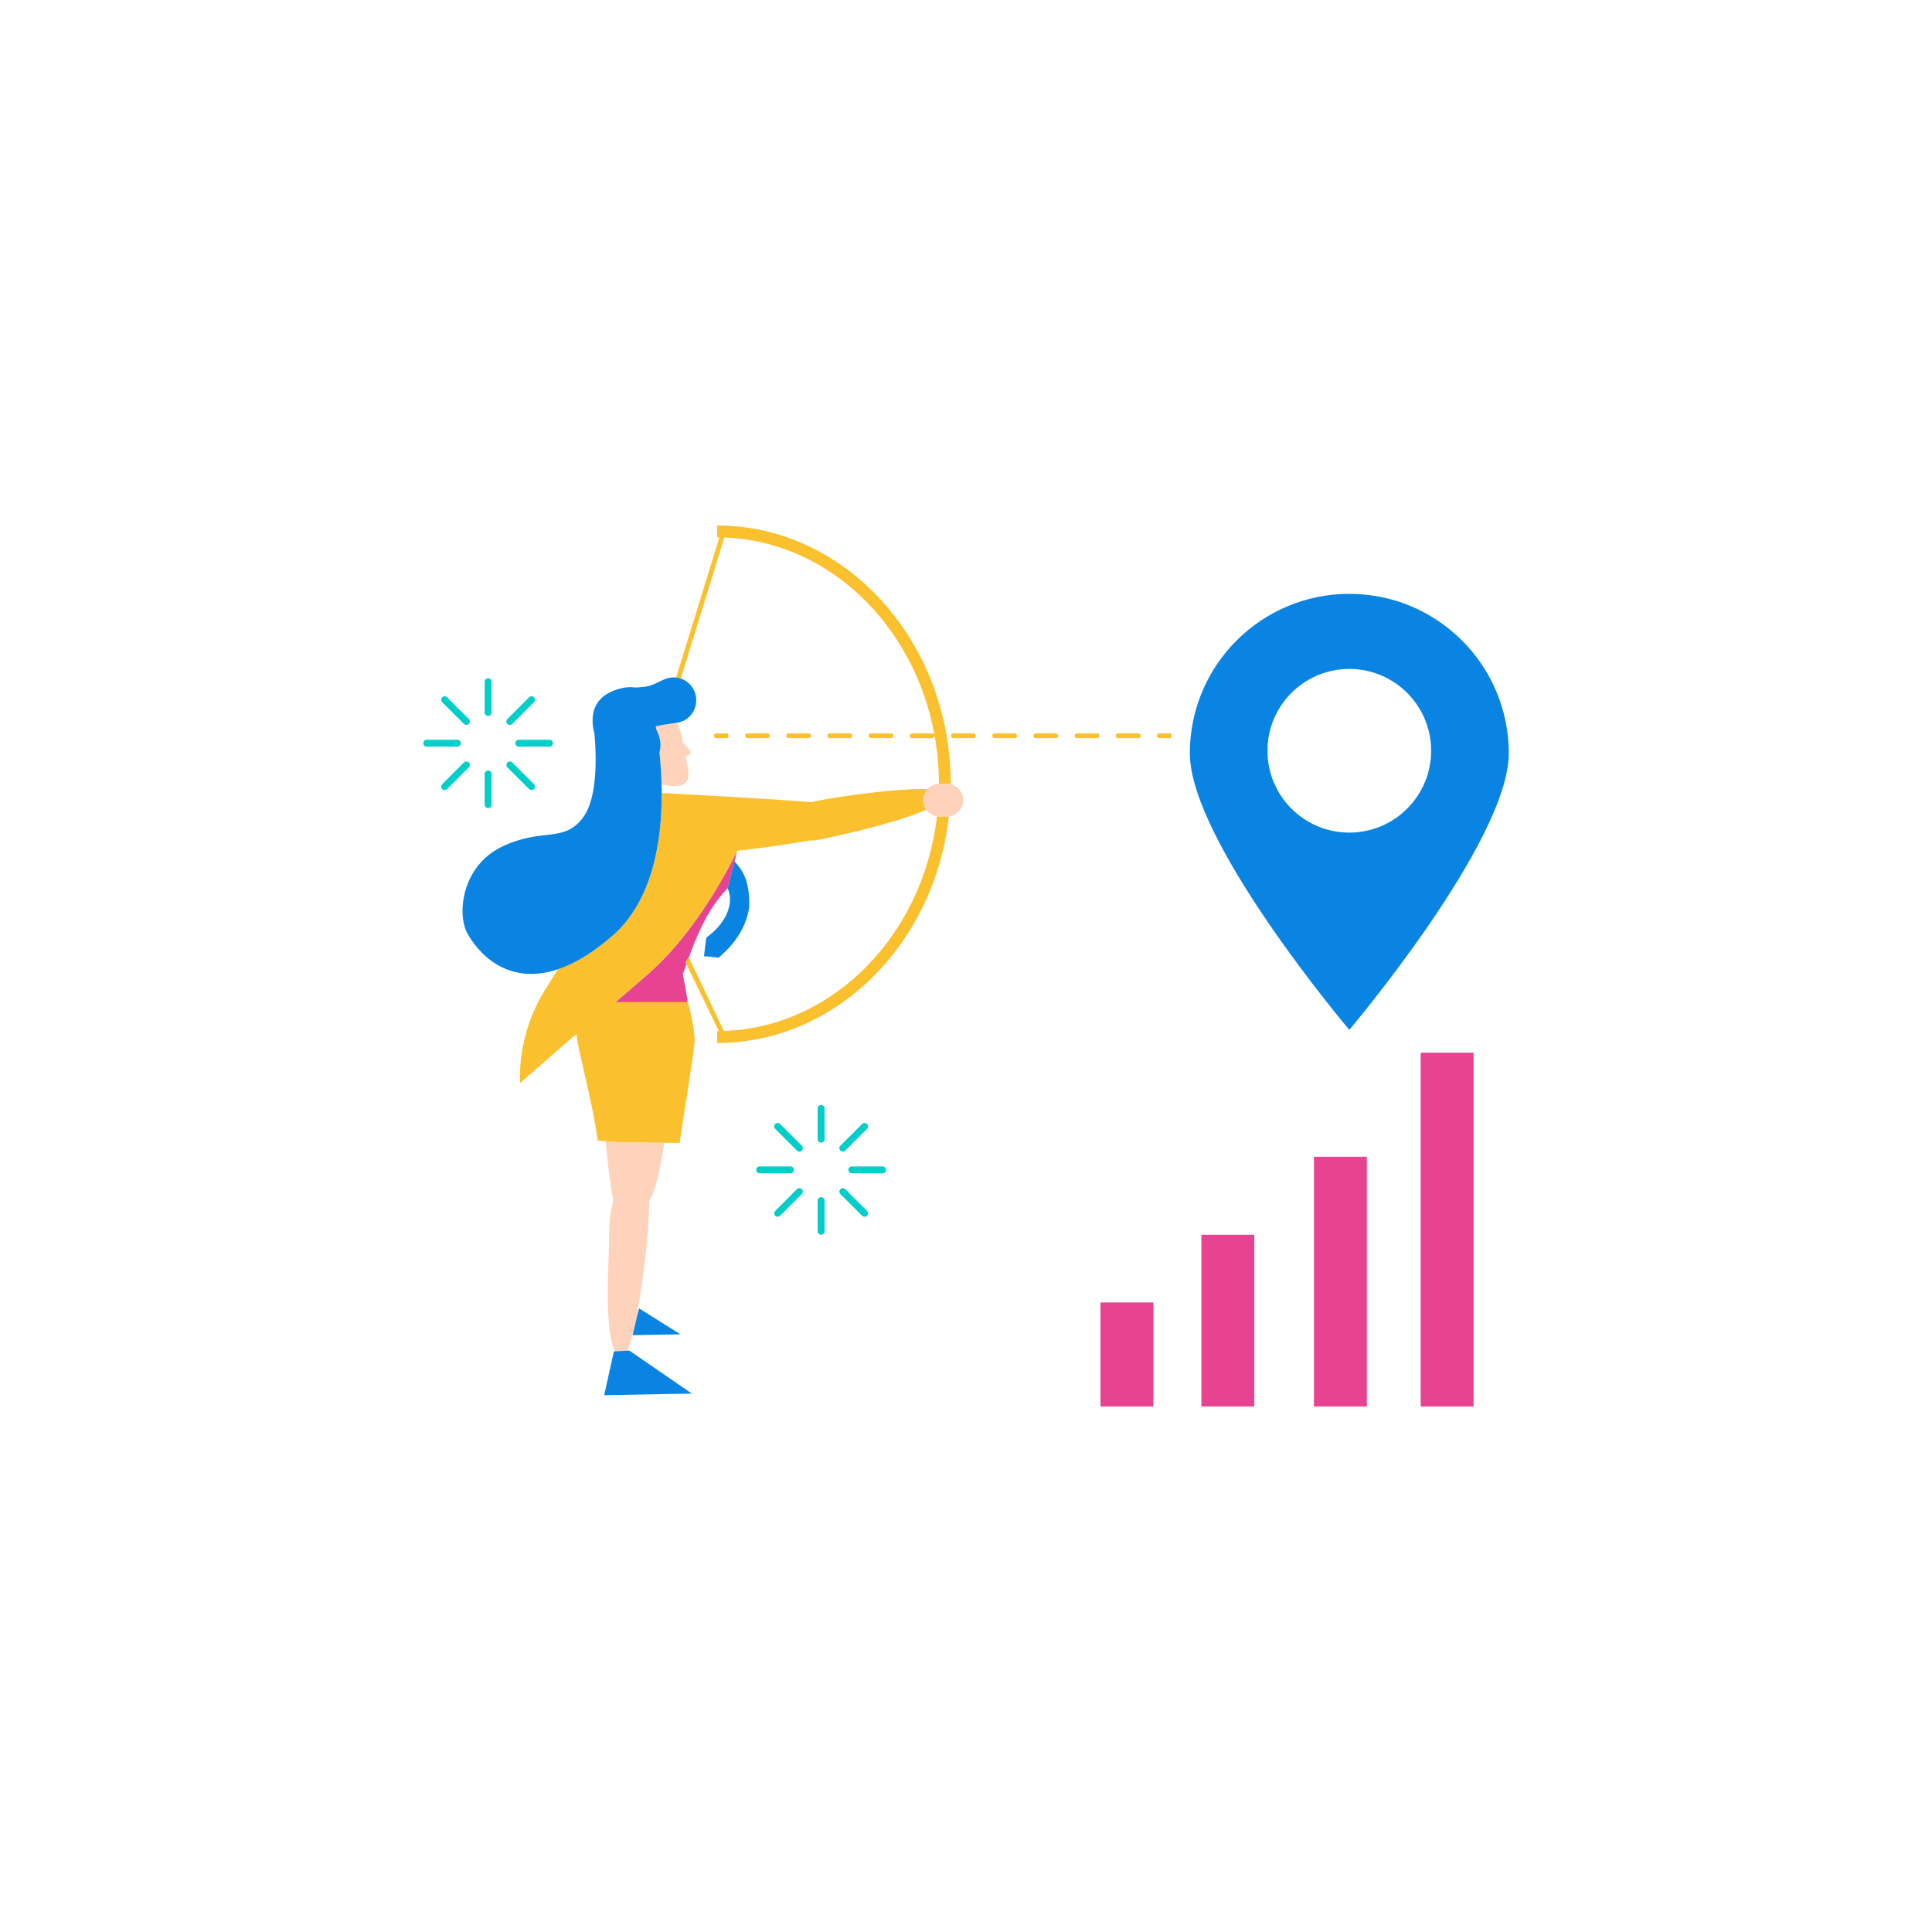 <?xml version="1.0" standalone="no"?>
<svg version="1.1" id="Layer_1" xmlns="http://www.w3.org/2000/svg" xmlns:xlink="http://www.w3.org/1999/xlink" x="0px" y="0px" width="595.28px" height="595.28px" viewBox="0 0 595.28 595.28" enable-background="new 0 0 595.28 595.28" xml:space="preserve">
<path id="color_x5F_5" fill="#FFD2BB" d="M210.861,229.218c1.06,1.442,2.663,2.395,1.444,3.289c-0.269,0.201-0.666,0.378-1.12,0.521
	c1.096,4.818,2.108,8.588-2.332,9.106c-1.359,0.158-3.114-0.011-5.014-0.44c-0.099-3.665-0.36-7.021-0.666-9.872
	c0.251-0.771,0.354-1.602,0.329-2.464c-0.026-0.981-0.227-2.002-0.59-3.029c-0.191-0.542-0.44-1.083-0.717-1.621
	c-0.06-0.351-0.115-0.664-0.165-0.938c0.366-0.091,1.017-0.214,1.778-0.344c0.51-0.088,1.061-0.178,1.605-0.264
	c1.423-0.226,2.766-0.42,2.995-0.447l0.081-0.011c0.926,1.614,1.565,3.48,1.8,5.514c0.019,0.147,0.035,0.291,0.061,0.436
	C210.53,228.822,210.704,229.004,210.861,229.218z M293.207,241.713c-0.085-0.026-0.175-0.041-0.261-0.063
	c-0.394-0.104-0.797-0.18-1.222-0.18h-2.215c-0.071,0-0.14,0.011-0.21,0.02c-0.068,0.009-0.139,0.015-0.209,0.02
	c-1.326,0.112-2.504,0.725-3.347,1.65c-0.049,0.054-0.086,0.118-0.132,0.174c-0.341,0.409-0.631,0.863-0.832,1.368
	c-0.227,0.571-0.352,1.195-0.352,1.85c0,1.108,0.371,2.119,0.975,2.948c0.773,1.064,1.944,1.817,3.303,2.038
	c0.127,0.021,0.254,0.043,0.385,0.054c0.141,0.012,0.275,0.042,0.419,0.042h2.215c0.22,0,0.432-0.026,0.642-0.058
	c0.287-0.043,0.568-0.104,0.841-0.187c2.078-0.638,3.601-2.549,3.601-4.837C296.808,244.265,295.285,242.351,293.207,241.713z
	 M204.636,352.094c-4.955-0.051-11.764-0.149-13.977-0.215c-0.958-0.028-2.573-0.14-4.041-0.263
	c0.59,6.692,1.363,13.332,2.291,17.763c-0.045,0.578-0.092,1.115-0.139,1.635c-1.197,3.8-1.111,8.344-1.111,11.865
	c0,6.177-1.684,26.265,1.839,33.482l3.795-0.2c0.544-1.321,1.099-3.128,1.644-5.32h0.104l1.689-6.972l-0.275-0.155
	c2.028-10.913,3.613-25.232,3.536-33.441c-0.024,0-0.06,0-0.087,0c0.002-0.046,0.004-0.099,0.006-0.144
	C202.03,366.944,203.552,359.967,204.636,352.094z M211.759,308.792c0.002-0.002,0.002-0.012,0.004-0.016
	c-0.002,0.003-0.012,0.012-0.015,0.016H211.759z"></path>
<path id="color_x5F_4" fill="#00CEC9" d="M254.062,341.527v9.468c0,0.586-0.476,1.06-1.063,1.06c-0.585,0-1.063-0.474-1.063-1.06
	v-9.468c0-0.588,0.478-1.062,1.063-1.062C253.586,340.466,254.062,340.939,254.062,341.527z M252.998,368.856
	c-0.585,0-1.063,0.474-1.063,1.061v9.468c0,0.584,0.478,1.062,1.063,1.062c0.588,0,1.063-0.478,1.063-1.062v-9.468
	C254.062,369.33,253.586,368.856,252.998,368.856z M240.363,346.319c-0.413-0.415-1.083-0.415-1.503,0
	c-0.41,0.416-0.41,1.09,0,1.504l6.698,6.692c0.412,0.416,1.086,0.416,1.501,0c0.415-0.414,0.415-1.085,0-1.503L240.363,346.319z
	 M271.927,359.395h-9.466c-0.588,0-1.065,0.473-1.065,1.062c0,0.587,0.478,1.061,1.065,1.061h9.466c0.586,0,1.062-0.474,1.062-1.061
	C272.988,359.867,272.513,359.395,271.927,359.395z M245.559,366.395l-6.698,6.693c-0.41,0.416-0.41,1.087,0,1.504
	c0.42,0.414,1.09,0.414,1.503,0l6.696-6.695c0.415-0.414,0.415-1.086,0-1.502C246.645,365.98,245.971,365.98,245.559,366.395z
	 M260.439,354.516l6.692-6.692c0.417-0.414,0.417-1.088,0-1.504c-0.414-0.415-1.087-0.415-1.499,0l-6.695,6.693
	c-0.415,0.418-0.415,1.089,0,1.503C259.354,354.932,260.024,354.932,260.439,354.516z M260.439,366.395
	c-0.415-0.414-1.086-0.414-1.502,0c-0.415,0.416-0.415,1.088,0,1.502l6.695,6.695c0.412,0.414,1.085,0.414,1.499,0
	c0.417-0.417,0.417-1.088,0-1.504L260.439,366.395z M137.758,214.855c-0.413-0.415-1.083-0.415-1.503,0
	c-0.41,0.417-0.41,1.09,0,1.504l6.697,6.693c0.413,0.415,1.087,0.415,1.502,0s0.415-1.086,0-1.503L137.758,214.855z
	 M157.833,234.932c-0.414-0.415-1.085-0.415-1.502,0c-0.414,0.415-0.414,1.087,0,1.502l6.696,6.694c0.412,0.414,1.085,0.414,1.499,0
	c0.417-0.416,0.417-1.088,0-1.504L157.833,234.932z M244.597,360.456c0-0.589-0.476-1.062-1.062-1.062h-9.464
	c-0.588,0-1.063,0.473-1.063,1.062c0,0.587,0.476,1.061,1.063,1.061h9.464C244.121,361.517,244.597,361.043,244.597,360.456z
	 M169.321,227.931h-9.466c-0.588,0-1.065,0.473-1.065,1.062c0,0.587,0.478,1.061,1.065,1.061h9.466c0.586,0,1.062-0.474,1.062-1.061
	C170.383,228.403,169.907,227.931,169.321,227.931z M150.393,209.002c-0.586,0-1.063,0.475-1.063,1.062v9.469
	c0,0.585,0.477,1.059,1.063,1.059c0.588,0,1.063-0.474,1.063-1.059v-9.469C151.456,209.477,150.98,209.002,150.393,209.002z
	 M157.833,223.053l6.693-6.693c0.417-0.414,0.417-1.087,0-1.504c-0.414-0.415-1.087-0.415-1.499,0l-6.696,6.694
	c-0.414,0.417-0.414,1.088,0,1.503C156.748,223.468,157.419,223.468,157.833,223.053z M142.952,234.932l-6.697,6.692
	c-0.41,0.416-0.41,1.088,0,1.504c0.42,0.414,1.09,0.414,1.503,0l6.696-6.694c0.415-0.415,0.415-1.087,0-1.502
	S143.365,234.517,142.952,234.932z M141.991,228.992c0-0.589-0.476-1.062-1.062-1.062h-9.464c-0.588,0-1.063,0.473-1.063,1.062
	c0,0.587,0.476,1.061,1.063,1.061h9.464C141.516,230.053,141.991,229.579,141.991,228.992z M150.393,237.393
	c-0.586,0-1.063,0.474-1.063,1.061v9.468c0,0.585,0.477,1.062,1.063,1.062c0.588,0,1.063-0.477,1.063-1.062v-9.468
	C151.456,237.866,150.98,237.393,150.393,237.393z"></path>
<path id="color_x5F_3" fill="#E84393" d="M370.166,380.462h16.296v52.903h-16.296V380.462z M339.075,433.364h16.294v-32.062h-16.294
	V433.364z M222.721,270.498c-2.699,4.735-6.548,10.909-11.287,16.991c-0.346,0.443-0.697,0.886-1.052,1.328
	c-1.951,2.429-4.041,4.823-6.257,7.085c-1.334,1.362-2.71,2.68-4.13,3.925c-4,3.506-7.45,6.476-10.386,8.966h22.139
	c0.003-0.003,0.013-0.013,0.015-0.016c0.335-0.54-1.436-8.439-1.354-8.647c0.339-0.857,0.708-1.888,1.11-3.023l-0.32-0.662
	l0.715-0.952c0.08-0.191,0.163-0.404,0.246-0.613l0.087,0.183c2.246-6.265,5.65-14.951,11.945-21.34
	c0.869-3.336,1.613-6.268,2.135-8.353c0.505-2.012,0.805-3.24,0.805-3.24s-0.451,0.97-1.293,2.615
	C225.097,266.192,224.05,268.166,222.721,270.498z M404.85,433.365h16.295v-76.95H404.85V433.365z M437.737,324.353v109.013h16.294
	V324.353H437.737z"></path>
<path id="color_x5F_2" fill="#FBC02D" d="M255.591,227.436c-0.355,0-0.646-0.327-0.646-0.729c0-0.404,0.291-0.73,0.646-0.73h6.348
	c0.356,0,0.646,0.326,0.646,0.73c0,0.401-0.289,0.729-0.646,0.729H255.591z M249.243,227.436c0.358,0,0.647-0.327,0.647-0.729
	c0-0.404-0.289-0.73-0.647-0.73h-6.347c-0.355,0-0.646,0.326-0.646,0.73c0,0.401,0.29,0.729,0.646,0.729H249.243z M274.633,227.436
	c0.358,0,0.646-0.327,0.646-0.729c0-0.404-0.288-0.73-0.646-0.73h-6.347c-0.357,0-0.645,0.326-0.645,0.73
	c0,0.401,0.287,0.729,0.645,0.729H274.633z M223.854,227.436c0.357,0,0.646-0.327,0.646-0.729c0-0.404-0.289-0.73-0.646-0.73h-3.23
	c-0.357,0-0.646,0.326-0.646,0.73c0,0.401,0.289,0.729,0.646,0.729H223.854z M211.759,308.792h-0.011h-22.139
	c2.936-2.49,6.386-5.46,10.386-8.966c1.42-1.245,2.796-2.563,4.13-3.925c2.216-2.263,4.306-4.656,6.257-7.085
	c0.354-0.442,0.706-0.884,1.052-1.328c4.739-6.082,8.588-12.255,11.287-16.991c1.329-2.332,2.376-4.305,3.118-5.754
	c0.842-1.645,1.293-2.615,1.293-2.615c6.092-0.647,14.283-1.77,21.955-3.121c3.045,0.109,7.299-1.222,10.617-1.907
	c3.787-0.795,17.712-4.088,25.694-7.602c-0.601-0.836-0.974-1.838-0.974-2.948c0-0.652,0.127-1.276,0.355-1.849
	c0.201-0.504,0.491-0.959,0.832-1.368c0.045-0.055,0.082-0.119,0.13-0.172c-10.975-0.479-34.968,3.54-35.762,4.005
	c-8.229-0.805-45.148-2.813-46.041-2.813h-0.06c0.057,14.655-2.734,33.167-15.221,44.024c-6.084,5.29-11.602,8.511-16.557,10.203
	c-0.072,0.025-0.145,0.05-0.217,0.074c-1.27,2.049-2.618,4.221-4.031,6.493c-8.93,14.356-7.564,28.523-7.564,28.523l16.183-14.138
	c0,0,0.399-0.301,1.212-0.937c-0.011,0.093-0.025,0.187-0.025,0.282c0,2.931,5.013,20.957,6.5,32.5
	c0.605,0.071,1.502,0.157,2.459,0.237c1.468,0.123,3.083,0.234,4.041,0.263c2.213,0.065,9.021,0.164,13.977,0.215
	c2.07,0.022,3.825,0.036,4.773,0.035c0-0.75,4.627-28.821,4.627-31.504C214.036,316.957,212.12,308.333,211.759,308.792z
	 M236.549,227.436c0.357,0,0.646-0.327,0.646-0.729c0-0.404-0.288-0.73-0.646-0.73h-6.348c-0.355,0-0.647,0.326-0.647,0.73
	c0,0.401,0.292,0.729,0.647,0.729H236.549z M350.802,225.977h-6.348c-0.357,0-0.646,0.326-0.646,0.73
	c0,0.401,0.288,0.729,0.646,0.729h6.348c0.356,0,0.646-0.327,0.646-0.729C351.448,226.303,351.158,225.977,350.802,225.977z
	 M338.107,225.977h-6.349c-0.356,0-0.645,0.326-0.645,0.73c0,0.401,0.288,0.729,0.645,0.729h6.349c0.356,0,0.646-0.327,0.646-0.729
	C338.753,226.303,338.464,225.977,338.107,225.977z M325.412,225.977h-6.347c-0.357,0-0.646,0.326-0.646,0.73
	c0,0.401,0.289,0.729,0.646,0.729h6.347c0.356,0,0.646-0.327,0.646-0.729C326.058,226.303,325.769,225.977,325.412,225.977z
	 M360.38,225.977h-3.231c-0.355,0-0.646,0.326-0.646,0.73c0,0.401,0.29,0.729,0.646,0.729h3.231c0.358,0,0.646-0.327,0.646-0.729
	C361.026,226.303,360.738,225.977,360.38,225.977z M300.022,225.977h-6.348c-0.356,0-0.646,0.326-0.646,0.73
	c0,0.401,0.289,0.729,0.646,0.729h6.348c0.357,0,0.646-0.327,0.646-0.729C300.669,226.303,300.38,225.977,300.022,225.977z
	 M220.972,161.915v3.643c0.23,0,0.457,0.017,0.687,0.02l-13.32,43.171c0.491,0.055,0.968,0.163,1.427,0.318l13.404-43.447
	c32.096,1.137,58.673,27.015,64.799,61.042c-0.021-0.382-0.297-0.685-0.64-0.685h-6.348c-0.357,0-0.646,0.326-0.646,0.73
	c0,0.401,0.288,0.729,0.646,0.729h6.348c0.356,0,0.646-0.326,0.647-0.726c0.857,4.783,1.316,9.723,1.324,14.78
	c0.07-0.009,0.139-0.02,0.21-0.02h2.215c0.425,0,0.828,0.076,1.222,0.18c0-0.004,0-0.009,0-0.014
	C292.946,197.678,260.658,161.915,220.972,161.915z M289.51,251.634c-0.144,0-0.278-0.03-0.419-0.042
	c-0.131-0.011-0.258-0.033-0.385-0.054c-4.287,36.54-31.939,64.994-65.669,66.117l-10.79-22.593l-0.087-0.183
	c-0.083,0.209-0.166,0.422-0.246,0.613l-0.715,0.952l0.32,0.662l9.972,20.593c-0.174,0.001-0.346,0.015-0.52,0.015v3.643
	c36.646,0,66.961-30.499,71.395-69.78c-0.21,0.032-0.422,0.058-0.642,0.058H289.51z M312.719,225.977h-6.348
	c-0.357,0-0.646,0.326-0.646,0.73c0,0.401,0.289,0.729,0.646,0.729h6.348c0.357,0,0.646-0.327,0.646-0.729
	C313.364,226.303,313.076,225.977,312.719,225.977z"></path>
<path id="color_x5F_1" fill="#0984E3" d="M226.327,265.369c1.633,2.078,4.833,4.843,4.499,14.177
	c-1.333,9.667-9.417,15.333-9.417,15.583c0.24-0.12-4.5-0.5-4.5-0.5s0.646-5.673,0.75-5.75c7.5-5.5,8.181-11.909,6.533-15.157
	C225.062,270.386,225.806,267.454,226.327,265.369z M209.765,209.066c-0.459-0.155-0.936-0.264-1.427-0.318
	c-0.505-0.056-1.021-0.062-1.546,0c-2.81,0.327-4.807,2.45-8.136,2.853c-0.761,0.086-1.347,0.146-1.805,0.18
	c-2.343,0.172-1.45-0.272-4.104,0.038c-0.135,0.014-0.266,0.03-0.393,0.049l-0.042,0.005c-10.062,2.044-10.245,8.778-9.418,13.129
	c0.068,0.36,0.168,0.717,0.275,1.072c0.514,5.734,1.179,19.552-3.512,25.806c-6,8-12.5,3-25,9s-14,21-10.5,27
	c4.757,8.155,14.067,15.335,27.727,10.777c0.072-0.024,0.145-0.049,0.217-0.074c4.955-1.692,10.473-4.913,16.557-10.203
	c12.486-10.858,15.277-29.369,15.221-44.024c-0.003-0.902-0.017-1.79-0.04-2.661c-0.099-3.665-0.36-7.021-0.666-9.872
	c0.251-0.771,0.354-1.602,0.329-2.464c-0.026-0.981-0.227-2.002-0.59-3.029c-0.191-0.542-0.44-1.083-0.717-1.621
	c-0.06-0.351-0.115-0.664-0.165-0.938c0.366-0.091,1.017-0.214,1.778-0.344c0.51-0.088,1.061-0.178,1.605-0.264
	c1.423-0.226,2.766-0.42,2.995-0.447l0.081-0.011h0.006c3.758-0.482,6.43-3.941,5.982-7.772
	C214.157,212.128,212.244,209.904,209.765,209.066z M464.878,232.112c0,27.139-49.136,85.203-49.136,85.203
	s-49.138-58.064-49.138-85.203c0-27.138,21.998-49.137,49.138-49.137C442.88,182.976,464.878,204.975,464.878,232.112z
	 M440.957,231.324c0-13.926-11.29-25.215-25.217-25.215c-13.925,0-25.216,11.289-25.216,25.215s11.291,25.215,25.216,25.215
	C429.667,256.539,440.957,245.25,440.957,231.324z M193.293,416.161l-3.795,0.2l-0.339,0.018l-3,13.5l27-0.5l-19.25-13.25
	L193.293,416.161z M196.729,403.869l-1.689,6.972l-0.131,0.538l14.75-0.25l-12.75-8L196.729,403.869z"></path>
</svg>